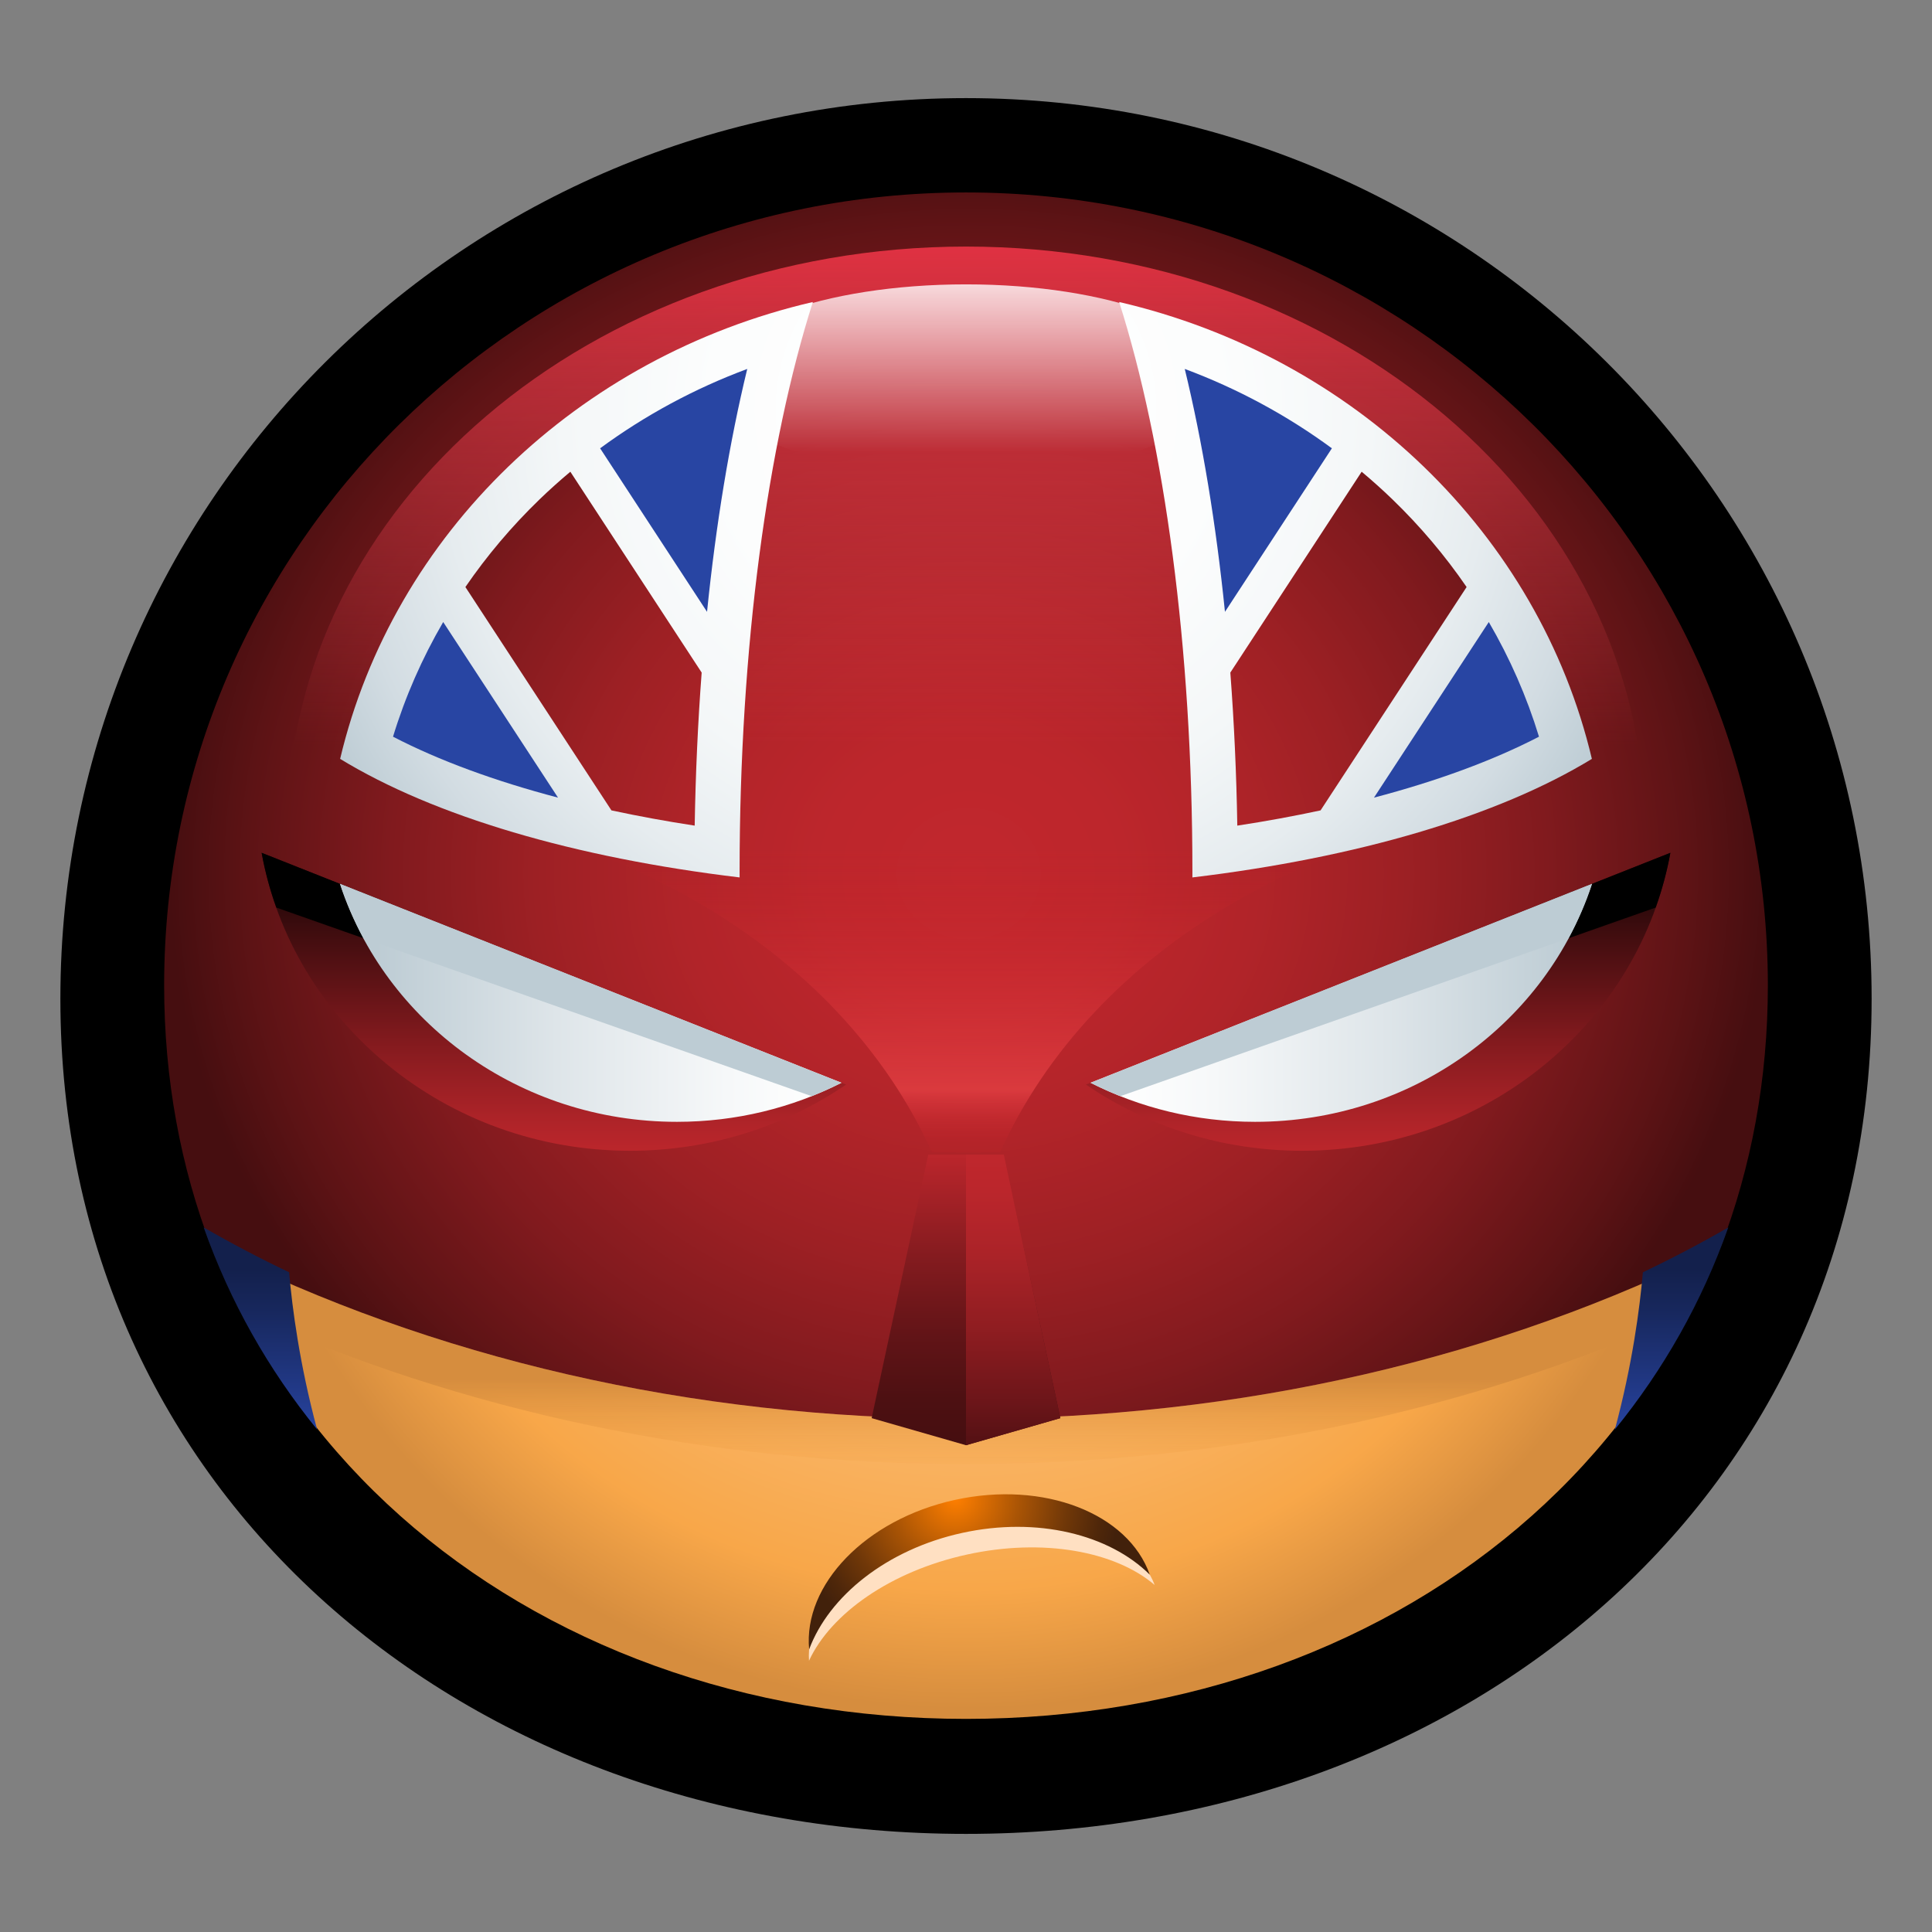 <svg xmlns="http://www.w3.org/2000/svg" enable-background="new 0 0 512 512" viewBox="0 0 512 512"><rect x="0" y="0" width="512" height="512" fill="#808080" stroke="none"/><path d="M496,264.677C496,396.498,388.548,486,256,486c-132.548,0-240-89.502-240-221.323C16,132.86,123.452,26,256,26
		C388.548,26,496,132.86,496,264.677z"/><radialGradient id="a" cx="256" cy="253.5" r="207.072" gradientUnits="userSpaceOnUse"><stop offset="0" stop-color="#fde6cc"/><stop offset=".242" stop-color="#fbd1a1"/><stop offset=".627" stop-color="#f9b362"/><stop offset=".81" stop-color="#f8a749"/><stop offset=".963" stop-color="#d68d3e"/></radialGradient><path fill="url(#a)" d="M468,261.122c0,115.787-94.916,194.402-212,194.402c-117.084,0-212-78.615-212-194.402
		c0-115.783,94.916-209.645,212-209.645C373.084,51.476,468,145.338,468,261.122z"/><linearGradient id="b" x1="256" x2="256" y1="343.879" y2="392.818" gradientUnits="userSpaceOnUse"><stop offset=".445" stop-color="#d68d3e"/><stop offset=".716" stop-color="#e99b44" stop-opacity=".512"/><stop offset="1" stop-color="#f8a749" stop-opacity="0"/></linearGradient><path fill="url(#b)" d="M56.691,330.801
		c2.239,5.791,4.739,11.429,7.518,16.888C122.004,374.093,187.965,388,256,388c68.035,0,133.996-13.907,191.791-40.31
		c2.779-5.458,5.279-11.097,7.518-16.888C396.981,359.976,328.825,376,256,376S115.019,359.976,56.691,330.801z"/><radialGradient id="c" cx="256.846" cy="231.528" r="205.971" gradientTransform="matrix(0 1 -1.097 0 510.712 -25.319)" gradientUnits="userSpaceOnUse"><stop offset="0" stop-color="#c1272d"/><stop offset=".169" stop-color="#bd262c"/><stop offset=".338" stop-color="#b12429"/><stop offset=".508" stop-color="#9d2024"/><stop offset=".678" stop-color="#811a1e"/><stop offset=".846" stop-color="#5d1315"/><stop offset=".937" stop-color="#460e10"/></radialGradient><path fill="url(#c)" d="M456.003,330.46
		c8.082-21.108,12.497-44.349,12.497-69.32C468.5,145.083,373.36,51,256,51C138.64,51,43.5,145.083,43.5,261.14
		c0,24.971,4.415,48.212,12.497,69.32C114.478,359.854,182.888,376,256,376S397.522,359.854,456.003,330.46z"/><linearGradient id="d" x1="256" x2="256" y1="302.615" y2="215.871" gradientUnits="userSpaceOnUse"><stop offset="0" stop-color="#d2232a" stop-opacity=".121"/><stop offset=".159" stop-color="#ff4f52" stop-opacity=".5"/><stop offset=".644" stop-color="#db2d32" stop-opacity=".17"/><stop offset=".894" stop-color="#c71920" stop-opacity="0"/></linearGradient><path fill="url(#d)" d="M85.537,213.303
		c74.14,0,137.308,38.326,161.403,92.027h18.121c24.096-53.702,87.262-92.027,161.402-92.027H85.537z"/><linearGradient id="e" x1="442.99" x2="442.99" y1="380.802" y2="336.088" gradientUnits="userSpaceOnUse"><stop offset="0" stop-color="#2845a3"/><stop offset=".304" stop-color="#213885"/><stop offset=".763" stop-color="#17275c"/><stop offset="1" stop-color="#13204c"/></linearGradient><path fill="url(#e)" d="M427.964,378.824
		c12.867-15.822,23.079-33.781,30.052-53.543c-7.261,4.186-14.808,8.155-22.631,11.881
		C434.552,346.717,432.592,361.62,427.964,378.824z"/><linearGradient id="f" x1="69.01" x2="69.01" y1="380.802" y2="336.088" gradientUnits="userSpaceOnUse"><stop offset="0" stop-color="#2845a3"/><stop offset=".304" stop-color="#213885"/><stop offset=".763" stop-color="#17275c"/><stop offset="1" stop-color="#13204c"/></linearGradient><path fill="url(#f)" d="M84.036,378.824
		c-4.628-17.204-6.589-32.107-7.421-41.661c-7.823-3.727-15.37-7.696-22.631-11.881C60.957,345.044,71.169,363.002,84.036,378.824z"/><g display="none"><radialGradient id="g" cx="255.791" cy="420.89" r="51.208" gradientUnits="userSpaceOnUse"><stop offset="0" stop-color="#c1272d"/><stop offset=".169" stop-color="#bd262c"/><stop offset=".338" stop-color="#b12429"/><stop offset=".508" stop-color="#9d2024"/><stop offset=".678" stop-color="#811a1e"/><stop offset=".846" stop-color="#5d1315"/><stop offset=".937" stop-color="#460e10"/></radialGradient><path fill="url(#g)" d="M302.001,451.369
			l-20.482-6.784h-51.037l-20.483,6.784v2c14.822,2.656,30.21,4.046,46.001,4.046s31.179-1.39,46.001-4.046V451.369z"/><polygon fill="#691518" points="302.001 453.369 302.001 451.369 281.519 444.585 281.519 448.67"/><polygon fill="#691518" points="209.999 453.369 209.999 451.369 230.481 444.585 230.481 448.67"/><rect width="51.037" height="4.085" x="230.482" y="444.585" fill="#C1272D"/></g><linearGradient id="h" x1="256" x2="256" y1="303.527" y2="381.921" gradientUnits="userSpaceOnUse"><stop offset="0" stop-color="#c1272d"/><stop offset=".083" stop-color="#b3242a"/><stop offset=".378" stop-color="#841b1f"/><stop offset=".64" stop-color="#621417"/><stop offset=".857" stop-color="#4d1012"/><stop offset="1" stop-color="#460e10"/></linearGradient><polygon fill="url(#h)" points="266 306 255.999 306 246 306 231 375.821 255.999 383 281 375.821"/><linearGradient id="i" x1="268.5" x2="268.5" y1="302.736" y2="389.036" gradientUnits="userSpaceOnUse"><stop offset="0" stop-color="#c1272d"/><stop offset=".15" stop-color="#bb262c"/><stop offset=".345" stop-color="#ab2328"/><stop offset=".566" stop-color="#901d21"/><stop offset=".803" stop-color="#6b1519"/><stop offset="1" stop-color="#460e10"/></linearGradient><polygon fill="url(#i)" points="266 306 255.999 306 255.999 383 281 375.821"/><g display="none"><linearGradient id="j" x1="256" x2="256" y1="333.428" y2="178.012" gradientUnits="userSpaceOnUse"><stop offset="0" stop-color="#fff"/><stop offset=".229" stop-color="#f6f8f9"/><stop offset=".603" stop-color="#dee5e9"/><stop offset="1" stop-color="#bdccd4"/></linearGradient><path fill="url(#j)" d="M460.905,315.822
			c-54.028,27.43-116.239,43.716-182.764,46.68l-0.001,0.007L256,366.956l-22.141-4.447l-0.001-0.007
			c-66.525-2.964-128.736-19.25-182.763-46.68c1.443,4.984,3.076,9.867,4.903,14.638c51.789,26.031,111.368,41.661,175.101,44.9
			l-0.099,0.461L256,383l25-7.179l-0.099-0.461c63.733-3.239,123.313-18.869,175.102-44.9
			C457.83,325.689,459.462,320.806,460.905,315.822z"/><linearGradient id="k" x1="246.623" x2="238.711" y1="344.426" y2="433.042" gradientUnits="userSpaceOnUse"><stop offset="0" stop-color="#fff"/><stop offset=".116" stop-color="#e9eef1"/><stop offset=".263" stop-color="#d6dfe4"/><stop offset=".431" stop-color="#c8d4db"/><stop offset=".639" stop-color="#bfced6"/><stop offset="1" stop-color="#bdccd4"/></linearGradient><polygon fill="url(#k)" points="233.859 362.509 231.098 375.36 230.999 375.821 256 383 256 366.956"/></g><g><linearGradient id="l" x1="256" x2="256" y1="42.644" y2="218.026" gradientUnits="userSpaceOnUse"><stop offset="0" stop-color="#ff3449"/><stop offset=".062" stop-color="#f93549" stop-opacity=".93"/><stop offset=".321" stop-color="#e73a49" stop-opacity=".636"/><stop offset=".591" stop-color="#dc3c49" stop-opacity=".332"/><stop offset=".883" stop-color="#d83d49" stop-opacity="0"/></linearGradient><path fill="url(#l)" d="M435.746,218.591
		C435.746,303.231,355.268,306,256,306c-99.269,0-179.746-2.769-179.746-87.409c0-84.636,80.476-153.248,179.746-153.248
		C355.268,65.342,435.746,133.954,435.746,218.591z"/><linearGradient id="m" x1="256" x2="256" y1="65.374" y2="119.714" gradientUnits="userSpaceOnUse"><stop offset="0" stop-color="#fff"/><stop offset=".072" stop-color="#fff" stop-opacity=".928"/><stop offset="1" stop-color="#fff" stop-opacity="0"/></linearGradient><path fill="url(#m)" d="M324.542,100.63
		c0,13.959-30.688,25.272-68.542,25.272c-37.857,0-68.543-11.313-68.543-25.272c0-13.956,30.686-25.27,68.543-25.27
		C293.854,75.36,324.542,86.674,324.542,100.63z"/></g><g><radialGradient id="n" cx="256.319" cy="108.626" r="190.418" gradientUnits="userSpaceOnUse"><stop offset="0" stop-color="#fff"/><stop offset=".351" stop-color="#fcfdfd"/><stop offset=".561" stop-color="#f4f7f8"/><stop offset=".734" stop-color="#e6ecef"/><stop offset=".886" stop-color="#d2dce2"/><stop offset="1" stop-color="#bdccd4"/></radialGradient><path fill="url(#n)" d="M315.994,232.529
			c43.721-5.238,80.938-16.197,105.869-31.418c-14.098-59.526-62.936-106.598-125.275-121.076C308.52,117.503,316,171.264,316,231
			C316,231.511,315.995,232.019,315.994,232.529z"/><path fill="#2845A3" d="M313.973 97.771c4.698 19.361 8.284 41.088 10.654 64.373l28.336-43.337C341.071 110.062 327.949 102.977 313.973 97.771zM394.548 164.845l-30.429 46.537c16.771-4.41 31.587-9.856 43.727-16.15C404.618 184.644 400.146 174.462 394.548 164.845z"/><radialGradient id="o" cx="255.791" cy="236.275" r="209.264" gradientUnits="userSpaceOnUse"><stop offset="0" stop-color="#c1272d"/><stop offset=".169" stop-color="#bd262c"/><stop offset=".338" stop-color="#b12429"/><stop offset=".508" stop-color="#9d2024"/><stop offset=".678" stop-color="#811a1e"/><stop offset=".846" stop-color="#5d1315"/><stop offset=".937" stop-color="#460e10"/></radialGradient><path fill="url(#o)" d="M327.899,218.801
			c7.612-1.162,14.975-2.517,22.065-4.041l38.702-59.19c-5.698-8.299-12.274-16.099-19.686-23.258
			c-2.622-2.532-5.338-4.961-8.126-7.299l-34.803,53.227C327.046,191.391,327.669,204.954,327.899,218.801z"/><g><radialGradient id="p" cx="462.769" cy="108.626" r="190.418" gradientTransform="matrix(-1 0 0 1 718.45 0)" gradientUnits="userSpaceOnUse"><stop offset="0" stop-color="#fff"/><stop offset=".351" stop-color="#fcfdfd"/><stop offset=".561" stop-color="#f4f7f8"/><stop offset=".734" stop-color="#e6ecef"/><stop offset=".886" stop-color="#d2dce2"/><stop offset="1" stop-color="#bdccd4"/></radialGradient><path fill="url(#p)" d="M196.006,232.529
			c-43.721-5.238-80.938-16.197-105.869-31.418c14.098-59.526,62.936-106.598,125.275-121.076C203.48,117.503,196,171.264,196,231
			C196,231.511,196.005,232.019,196.006,232.529z"/><path fill="#2845A3" d="M198.027 97.771c-4.698 19.361-8.284 41.088-10.654 64.373l-28.336-43.337C170.929 110.062 184.051 102.977 198.027 97.771zM117.452 164.845l30.429 46.537c-16.771-4.41-31.587-9.856-43.727-16.15C107.382 184.644 111.854 174.462 117.452 164.845z"/><radialGradient id="q" cx="255.791" cy="236.275" r="209.264" gradientUnits="userSpaceOnUse"><stop offset="0" stop-color="#c1272d"/><stop offset=".169" stop-color="#bd262c"/><stop offset=".338" stop-color="#b12429"/><stop offset=".508" stop-color="#9d2024"/><stop offset=".678" stop-color="#811a1e"/><stop offset=".846" stop-color="#5d1315"/><stop offset=".937" stop-color="#460e10"/></radialGradient><path fill="url(#q)" d="M184.101,218.801
			c-7.612-1.162-14.975-2.517-22.065-4.041l-38.702-59.19c5.698-8.299,12.274-16.099,19.686-23.258
			c2.622-2.532,5.338-4.961,8.126-7.299l34.803,53.227C184.954,191.391,184.331,204.954,184.101,218.801z"/></g></g><g><linearGradient id="r" x1="365.226" x2="365.226" y1="309.066" y2="237.699" gradientUnits="userSpaceOnUse"><stop offset="0" stop-color="#c1272d"/><stop offset=".155" stop-color="#b02429"/><stop offset=".462" stop-color="#831a1e"/><stop offset=".889" stop-color="#3c0c0e"/><stop offset="1" stop-color="#280809"/></linearGradient><path fill="url(#r)" d="M345.044,304.96
			c48.898,0,89.521-34.105,97.622-78.96l-154.881,61.426C303.955,298.47,323.712,304.96,345.044,304.96z"/><linearGradient id="s" x1="293.67" x2="416.563" y1="265.764" y2="265.764" gradientUnits="userSpaceOnUse"><stop offset="0" stop-color="#fff"/><stop offset=".229" stop-color="#f6f8f9"/><stop offset=".603" stop-color="#dee5e9"/><stop offset="1" stop-color="#bdccd4"/></linearGradient><path fill="url(#s)" d="M289.005,286.945
			c13.02,6.604,27.848,10.352,43.589,10.352c41.903,0,77.376-26.512,89.318-63.066L289.005,286.945z"/><path d="M442.667,226l-20.754,8.232c-1.637,5.008-3.73,9.818-6.204,14.406l23.065-8.127
			C440.443,235.824,441.767,230.984,442.667,226z"/><path fill="#BDCCD4" d="M364.297,257.081l-75.291,29.864c2.564,1.302,5.197,2.483,7.894,3.556l118.81-41.864
			c2.474-4.588,4.567-9.399,6.204-14.406L364.297,257.081z"/><g><linearGradient id="t" x1="146.774" x2="146.774" y1="309.066" y2="237.699" gradientUnits="userSpaceOnUse"><stop offset="0" stop-color="#c1272d"/><stop offset=".155" stop-color="#b02429"/><stop offset=".462" stop-color="#831a1e"/><stop offset=".889" stop-color="#3c0c0e"/><stop offset="1" stop-color="#280809"/></linearGradient><path fill="url(#t)" d="M166.956,304.96
			c-48.898,0-89.521-34.105-97.623-78.96l154.881,61.426C208.045,298.47,188.288,304.96,166.956,304.96z"/><linearGradient id="u" x1="220.088" x2="99.822" y1="265.764" y2="265.764" gradientUnits="userSpaceOnUse"><stop offset="0" stop-color="#fff"/><stop offset=".229" stop-color="#f6f8f9"/><stop offset=".603" stop-color="#dee5e9"/><stop offset="1" stop-color="#bdccd4"/></linearGradient><path fill="url(#u)" d="M222.995,286.945
			c-13.02,6.604-27.848,10.352-43.589,10.352c-41.903,0-77.376-26.512-89.318-63.066L222.995,286.945z"/><path d="M69.333,226l20.754,8.232c1.637,5.008,3.73,9.818,6.204,14.406l-23.065-8.127C71.557,235.824,70.233,230.984,69.333,226z
				"/><path fill="#BDCCD4" d="M147.703,257.081l75.291,29.864c-2.564,1.302-5.197,2.483-7.894,3.556l-118.81-41.864
			c-2.474-4.588-4.567-9.399-6.204-14.406L147.703,257.081z"/></g><g><path fill="#FFE0C2" d="M256.227,411.979c20.244-4.436,39.33-0.863,49.773,8.057c-5.236-13.924-27.416-20.883-51.431-15.614
			c-24.012,5.264-41.245,20.864-40.173,35.691C220.153,427.645,235.985,416.414,256.227,411.979z"/><radialGradient id="v" cx="685.511" cy="278.484" r="55.228" gradientTransform="translate(-432.323 118.408)" gradientUnits="userSpaceOnUse"><stop offset="0" stop-color="#ff7f00"/><stop offset=".036" stop-color="#f57a01"/><stop offset=".308" stop-color="#a95405"/><stop offset=".534" stop-color="#713808"/><stop offset=".701" stop-color="#4f270a"/><stop offset=".791" stop-color="#42210b"/></radialGradient><path fill="url(#v)" d="M254.974,406.239
			c19.948-4.372,39.024,0.431,49.727,11.063c-5.703-16.201-27.987-25.006-51.647-19.812c-23.666,5.185-40.22,22.493-38.624,39.599
			C219.704,422.953,235.028,410.612,254.974,406.239z"/></g></g></svg>